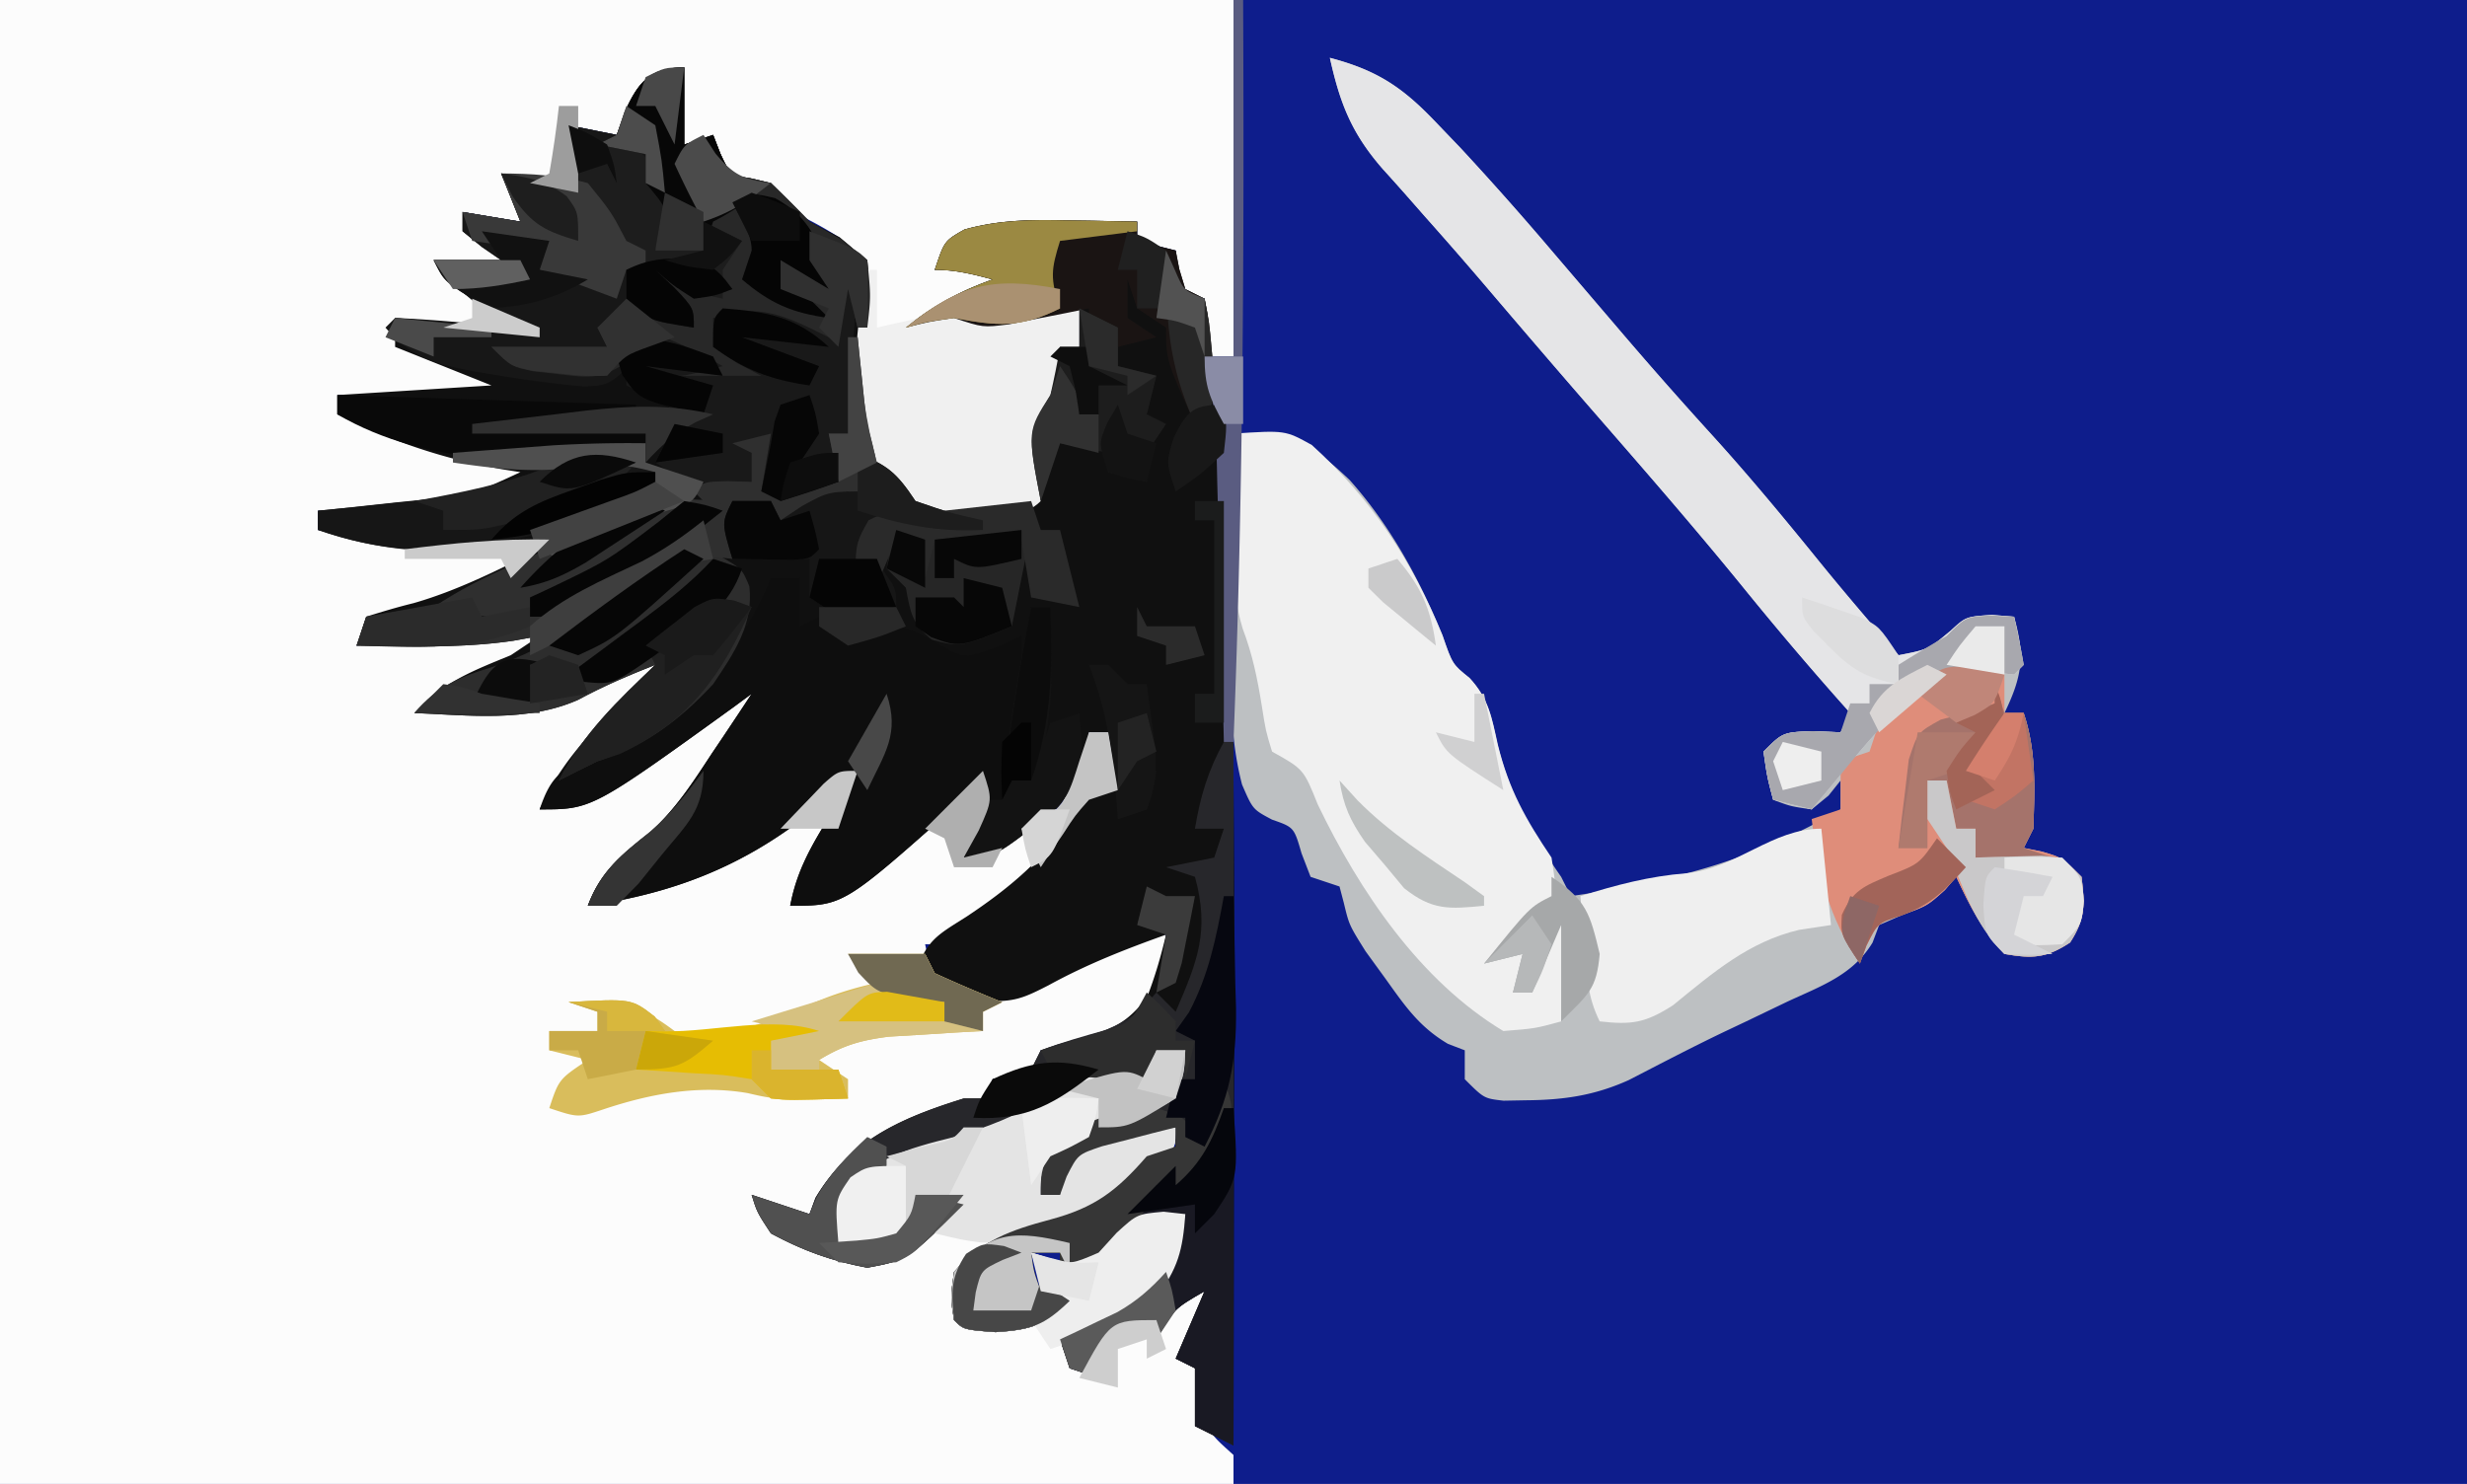 <svg xmlns="http://www.w3.org/2000/svg" width="256" height="154"><path fill="#0E1D8C" d="M0 0h256v154H0V0Z"/><path fill="#FCFCFC" d="M0 0h128v37h-3v-6l-3-1v-4l-4-1v-2c-2.397.115-4.792.241-7.188.375-.673.03-1.347.062-2.04.094-3.951.231-7.246.685-10.772 2.531l-1 2 2.375-.625L102 27l2 2-5 3c4.63 1.016 8.345.838 13 0v4l-2 2v5l-2 2c-.04 2.333-.042 4.667 0 7-1.8 1.8-4.245 1.463-6.688 1.625-3.426-.061-5.565-.13-8.44-2.035-4.681-5.854-3.965-11.5-3.551-18.545.095-3.598.074-5.557-2.231-8.404C84.777 23.16 82.526 22.062 80 21l-2-2-2.063-1C74 17 74 17 73 15h-3c-.125-5.75-.125-5.75 1-8-3.83 1.453-5.12 3.429-7 7l-5-1 1 7-7-1 1 4-6-1 5 6h-7l1.68 1.023 2.195 1.352c.72.44 1.439.882 2.18 1.336C54 33 54 33 56 35l-15-1c2.408 2.408 4.422 3.008 7.625 4.125l3.04 1.07L54 40v1H35c1.72 3.44 5.507 3.89 8.988 5.113C48.028 47.303 51.805 47.725 56 48c-3.517 4.127-7.827 4.369-13 5-3.342.14-6.658.128-10 0v2c5.365.905 10.503 1.123 15.938 1.063l2.36-.014C53.2 56.037 55.1 56.019 57 56c-5.315 5.735-11.373 7.856-19 9l-1 2c6.69-.524 13.349-1.105 20-2-3.544 4.314-7.952 5.972-13 8 7.811.604 13.175.096 19.941-4.004C66 68 66 68 69 69l-1.828 1.758-2.422 2.367-2.39 2.32C59.846 78.165 57.972 80.877 56 84c2.776-1.428 5.545-2.87 8.313-4.313l2.38-1.224 2.295-1.201 2.11-1.095c1.969-1.104 1.969-1.104 3.528-2.808C76 72 76 72 78 72c-1.428 4.207-3.488 7.15-6.313 10.563l-2.3 2.816C67.089 87.902 64.675 89.896 62 92l-1 2c10.119-3.065 18.673-6.229 26-14h2c-1.268 4.545-2.987 7.404-6 11l-1 3c4.017-1.412 7.09-3.337 10.5-5.875l2.781-2.055A341.152 341.152 0 0 0 103 80c-.56 3.363-1.418 5.991-3 9l1.68-1.094 2.195-1.406 2.18-1.406C108 84 108 84 110 84c1.075-2.652 2.095-5.284 3-8h2l1 6-3 1-2.063 3.063C107.58 91.028 102.924 94.644 98 98h-2c.675 3.165.675 3.165 3.313 4.25 5.62 1.569 10.945-1.762 15.874-4.438C117 97 117 97 121 97c-.265 3.799-.804 5.74-3.125 8.813-3.374 2.566-5.693 2.941-9.875 3.187l-1 3h-4v2l-2.16.664C94.509 116.76 89.534 119.01 85 124l-1 2-5-1c2.455 3.683 3.785 3.946 8 5 3.043.583 3.043.583 6 0 2.876-2.375 2.876-2.375 5-5h-2l-1.25 2c-1.75 2-1.75 2-4.938 2.25L87 129c-.313-2.25-.313-2.25 0-5 3.526-3.74 7.095-4.795 12-6 3.487-1.017 6.46-2.206 9.563-4.063 3.019-1.701 5.026-2.645 8.437-2.937l2 1 1-3h3c-.094 2.309-.094 2.309-1 5-2.906 1.66-2.906 1.66-6.5 3.063-3.534 1.31-3.534 1.31-6.5 2.937-1.002 2.07-1.002 2.07-1 4h2l.125-1.813C111 120 111 120 113.75 118.25c3.08-1.184 5.005-1.536 8.25-1.25 0 2 0 2-1.328 3.586-4.986 4.641-9.587 6.759-16.133 8.59-2.673.655-2.673.655-4.539 2.824-.167 2.584-.167 2.584 0 5 3.417.167 3.417.167 7 0l2-2-2-5 1.813.563c2.351.658 2.351.658 5.187-.563l1.875-2.063C118 126 118 126 120.75 125.75l2.25.25c-.266 3.815-.743 5.684-3.188 8.688-2.815 2.314-5.487 3.843-8.812 5.312l2 2 .625-1.875c1.938-2.995 4.007-3.182 7.375-4.125a86.75 86.75 0 0 0 4-2l-.5 2.375c-.68 3.444-.68 3.444.5 6.625l-.125 2.438c.152 3.114.912 3.534 3.125 5.562v3H0V0Z"/><path fill="#101010" d="M71 7v8l3-1 .75 1.938c1.03 2.235 1.03 2.235 3.125 2.562L80 19a179.948 179.948 0 0 1 4 4l3.129 1.621C90 27 90 27 90.41 30.828a161.63 161.63 0 0 1-.347 4.422c-.435 8.256-.435 8.256 3.027 15.566 4.16 2.578 9.234 1.721 13.91 1.184l-.125-3.25c.119-3.568.447-4.788 2.125-7.75.377-1.657.72-3.323 1-5h2v-4l-2.082.473-2.73.59-2.708.597C102 34 102 34 99 33c-2.638.394-2.638.394-5 1 2.853-2.325 5.54-3.75 9-5-2.076-.553-3.844-1-6-1 1-3 1-3 3.074-4.18 3.618-1.014 7.018-1.038 10.739-.945l2.1.027c1.695.024 3.391.06 5.087.098v2l4 1 .375 1.938L123 30l2 1c.379 1.996.379 1.996.563 4.438.243 3.408.243 3.408 1.437 6.562.156 2.16.25 4.326.314 6.491l.063 2.026c.066 2.23.125 4.46.182 6.69l.063 2.342c.482 17.898.497 35.791.447 53.694-.01 4.172-.015 8.345-.02 12.517-.01 8.08-.028 16.16-.049 24.24l-4-2v-6l-2-1 3-7c-3.167 1.833-3.167 1.833-5 5v-2l-6 3v3l-3-1-1-3 1.61-.7c4.563-2.106 7.648-3.913 10.39-8.3.778-2.182.778-2.182 1-4-5.408 1.098-5.408 1.098-9 5-2.125.688-2.125.688-4 1v-2h-3c.267 1.985.267 1.985 1 4l3 1c-2.67 2.563-3.902 2.993-7.688 3.25C100 138 100 138 99 137c-.375-2.313-.375-2.313 0-5 2.918-3.307 5.865-4.333 10-5.438 4.579-1.231 6.852-2.937 10-6.562l3-1v-2c-1.63.397-3.254.818-4.875 1.25l-2.742.703c-2.533.846-2.533.846-3.703 3.156L110 124h-2c0-2.25 0-2.25 1-5 3.105-2.16 6.477-3.687 10.184-4.45L121 114c1.297-2.49 1.297-2.49 2-5-3.118.646-3.118.646-4 3-1.926.563-1.926.563-4.313 1-4.373.81-7.498 1.811-10.687 5-1.663.353-3.33.68-5 1-1.57.456-3.132.937-4.688 1.438l-2.324.746c-2.17.742-2.17.742-3.988 2.816-.648 2.57-.648 2.57-1 5 5.408-1.098 5.408-1.098 9-5l4 1c-5.812 5.777-5.812 5.777-10 6.563-3.712-.697-6.672-1.77-10-3.563-1.438-2.188-1.438-2.188-2-4l6 2 .625-1.688C88.208 118.287 93.582 116 100 114h3v-2l1.938-.375L107 111l1-2c1.96-.676 1.96-.676 4.375-1.313 3.283-1.031 4.387-1.397 6.625-4.124.856-2.194 1.457-4.28 2-6.563-4.255 1.52-8.225 3.076-12.188 5.25-2.565 1.313-3.56 1.762-6.5 1.625L100 103l-2.813-1.063L95 101c1.149-3.446 2.292-3.97 5.25-5.84 4.354-2.886 8.238-6.066 11-10.535L113 82h3l-1-6h-2l-.188 2.188c-1.345 4.656-4.583 6.983-8.5 9.624C102 89 102 89 100 89l.5-1.813c.611-2.3.611-2.3.5-5.187l-1.504 1.355C87.536 94 87.536 94 82 94c.659-3.57 2.162-6.177 4.063-9.25l1.66-2.703L89 80l-1.398 1.355C79.682 88.696 71.682 92.477 61 94c1.328-3.586 3.485-5.265 6.427-7.6 2.662-2.37 4.505-5.248 6.448-8.213l1.219-1.81A576.809 576.809 0 0 0 78 72l-1.836 1.355C61.412 84 61.412 84 56 84c1.416-3.15 3.137-5.495 5.438-8.063l1.808-2.035A136.726 136.726 0 0 1 68 69c-2.772 1.092-5.374 2.203-8 3.625-5.322 2.359-11.312 1.606-17 1.375 2.915-3.19 6.013-4.363 10-6l3-2-2.75.5c-5.388.789-10.82.58-16.25.5l1-3c1.617-.505 3.24-.996 4.887-1.398C47.452 61.302 51.762 59.119 56 57l-3.254.07c-1.436.02-2.872.037-4.309.055-.704.017-1.408.034-2.134.05C41.48 57.22 37.577 56.529 33 55v-2l3.578-.367 4.672-.508 2.355-.238C49.057 51.293 49.057 51.293 54 49l-1.871-.297C45.934 47.61 40.627 45.8 35 43v-2l16-1-10-4v-3l13 1-3.938-2.375C46.126 29.25 46.126 29.25 45 27h7l-2-1.375L48 24v-2l6 1-2-5 7 1v-6l5 1 .813-2.375C66.195 8.569 67.466 7 71 7Z"/><path fill="#BDC0C2" d="M138 6c4.86 1.284 7.48 3.004 10.938 6.625l2.628 2.742A334.097 334.097 0 0 1 161 26c1.956 2.293 3.915 4.584 5.875 6.875l1.575 1.844a456.266 456.266 0 0 0 9.238 10.468c3.899 4.295 7.576 8.743 11.226 13.25 2.637 3.24 5.35 6.406 8.086 9.563 3.081-.594 3.081-.594 5.438-2.563C204 64 204 64 206.688 63.813L209 64c1.158 4.054.837 6.218-1 10h2c1.332 3.997 1.134 7.833 1 12l-1 2 1.875.375C214 89 214 89 216 91c.365 2.846.402 4.386-1.188 6.813-2.484 1.628-3.9 1.697-6.812 1.187-2.274-2.359-3.627-5.042-5-8l-1.188 1.375C200 94 200 94 197.438 94.938L195 96l-.684 1.82c-2.04 3.378-5.355 4.51-8.816 6.118l-4.36 2.093-2.146 1.016c-3.363 1.607-6.666 3.334-9.978 5.043-3.558 1.606-6.752 2.065-10.641 2.097l-2.352.043C154 114 154 114 152 112v-3l-1.738-.664c-2.981-1.76-4.442-3.902-6.45-6.711l-2.105-2.898C140 96 140 96 139.449 93.71L139 92l-3-1-.938-2.438c-.784-2.706-.784-2.706-3.062-3.5-2-1.062-2-1.062-3.113-3.64-.987-3.81-1.14-7.326-1.082-11.227l.008-2.194c.011-2.292.036-4.584.062-6.876.01-1.562.02-3.125.027-4.688.022-3.812.057-7.625.098-11.437 5.912-.152 7.81.807 12.043 4.805 4.24 4.756 7.235 10.258 9.644 16.133 1.036 2.998 1.036 2.998 2.81 4.43 1.981 2.151 2.26 3.976 2.878 6.82 1.34 5.372 3.487 9.308 6.625 13.812l1 2c10.407-1.506 18.826-3.631 28-9v-3l-1.25 1.563L188 84c-2.188-.313-2.188-.313-4-1-.625-2.375-.625-2.375-1-5 2-2 2-2 5.125-2.125L191 76l1-2-1.215-1.363a355.853 355.853 0 0 1-9.91-11.7c-5.264-6.47-10.747-12.745-16.224-19.036-3.594-4.139-7.16-8.302-10.714-12.475a431.801 431.801 0 0 0-6.062-6.946l-1.527-1.74a242.287 242.287 0 0 0-2.872-3.215C140.23 13.794 139.052 10.722 138 6Z"/><path fill="#F0F0F0" d="M128 45c5.368-.35 5.368-.35 8.125 1.18 6.227 5.63 10.38 11.999 13.563 19.758 1.034 2.997 1.034 2.997 2.804 4.421 2.003 2.18 2.306 4.08 2.946 6.954C156.587 81.959 158.32 85.026 161 89c.5 3.188.5 3.188 0 6-2 1.875-2 1.875-4 3l2 1-2 4c3.247-1.624 3.702-4.754 5-8 1.35 4.05.62 6.792 0 11-2.691.738-2.691.738-6 1-8.659-5.206-14.942-14.544-19.25-23.5-1.476-3.676-1.476-3.676-4.75-5.5-.66-2.172-.66-2.172-1.063-4.75-.458-2.846-.963-5.32-1.988-8.023-1.213-4.123-1.168-7.835-1.074-12.102l.027-2.375c.024-1.917.06-3.833.098-5.75Z"/><path fill="#0E0E0E" d="M80 60h3v5l2-1 1.813 1c2.167 1.262 2.167 1.262 4.562.438C94 65 94 65 96.938 66.561c3.038 1.816 3.038 1.816 6.437.626L106 66v4l1-7h2c.027 1.73.047 3.458.063 5.188l.035 2.917c-.093 2.75-.477 5.22-1.098 7.895.313-1.938.313-1.938 1-4l3-1c.422 4.308.563 6.293-2.188 9.75C103.25 89 103.25 89 100 89l.5-1.813c.611-2.3.611-2.3.5-5.187l-1.504 1.355C87.536 94 87.536 94 82 94c.659-3.57 2.162-6.177 4.063-9.25l1.66-2.703L89 80l-1.398 1.355C79.682 88.696 71.682 92.477 61 94c1.328-3.586 3.485-5.265 6.427-7.6 2.662-2.37 4.505-5.248 6.448-8.213l1.219-1.81A576.809 576.809 0 0 0 78 72l-1.836 1.355C61.412 84 61.412 84 56 84c1.29-3.87 2.44-4.106 6-6l1.863-.797C71.686 73.74 76.68 67.812 80 60Z"/><path fill="#171717" d="M71 7v8l3-1 .75 1.938c1.03 2.235 1.03 2.235 3.125 2.562L80 19a179.948 179.948 0 0 1 4 4l3.25 1.813L90 27c.375 3.75.375 3.75 0 7h-1l-1-4-1 6-1.574-.691C81.256 33.589 78.467 32.464 74 34c2.22 3.329 3.347 3.75 7 5v1c-1.75.054-3.5.093-5.25.125l-2.953.07C69.98 40 68.39 39.445 66 38c2-1 2-1 6-1-2.293-.86-2.293-.86-5-1l-1.625 2C63 40 63 40 60.621 40.117c-2.905-.25-5.745-.636-8.621-1.117l-2.613-.422C45.232 37.79 42.857 37.268 40 34l1-1c2.19.09 4.378.247 6.563.438l3.628.308L54 34l-1.715-1.023-2.222-1.352-2.215-1.336C46 29 46 29 45 27h7l-2-1.375L48 24v-2l6 1-2-5 7 1v-6l5 1 .813-2.375C66.195 8.569 67.466 7 71 7Z"/><path fill="#27272B" d="M127 77h1v73l-4-2v-6l-2-1 3-7c-3.167 1.833-3.167 1.833-5 5v-2l-6 3v3l-3-1-1-3 1.61-.7c4.563-2.106 7.648-3.913 10.39-8.3.778-2.182.778-2.182 1-4-5.408 1.098-5.408 1.098-9 5-2.125.688-2.125.688-4 1v-2h-3c.267 1.985.267 1.985 1 4l3 1c-2.67 2.563-3.902 2.993-7.688 3.25C100 138 100 138 99 137c-.375-2.313-.375-2.313 0-5 2.918-3.307 5.865-4.333 10-5.438 4.579-1.231 6.852-2.937 10-6.562l3-1v-2c-1.63.397-3.254.818-4.875 1.25l-2.742.703c-2.533.846-2.533.846-3.703 3.156L110 124h-2c0-2.25 0-2.25 1-5 3.105-2.16 6.477-3.687 10.184-4.45L121 114c1.297-2.49 1.297-2.49 2-5-3.118.646-3.118.646-4 3-1.926.563-1.926.563-4.313 1-4.373.81-7.498 1.811-10.687 5-1.663.353-3.33.68-5 1-1.57.456-3.132.937-4.688 1.438l-2.324.746c-2.17.742-2.17.742-3.988 2.816-.648 2.57-.648 2.57-1 5 5.408-1.098 5.408-1.098 9-5l4 1c-5.812 5.777-5.812 5.777-10 6.563-3.712-.697-6.672-1.77-10-3.563-1.438-2.188-1.438-2.188-2-4l6 2 .625-1.688C88.208 118.287 93.582 116 100 114h3v-2l1.938-.375L107 111l1-2c2.226-.847 4.484-1.468 6.773-2.121 2.377-.938 3.572-1.963 5.227-3.879l2 2c2.243-5.203 3.556-8.343 2-14l-3-1 5-1 1-3h-3c.557-3.344 1.352-6.033 3-9Z"/><path fill="#E5E5E7" d="M138 6c4.86 1.284 7.48 3.004 10.938 6.625l2.628 2.742A334.097 334.097 0 0 1 161 26c1.956 2.293 3.915 4.584 5.875 6.875l1.575 1.844a456.266 456.266 0 0 0 9.238 10.468c3.899 4.295 7.576 8.743 11.226 13.25 2.637 3.24 5.35 6.406 8.086 9.563 3.081-.594 3.081-.594 5.438-2.563C204 64 204 64 206.688 63.813L209 64a88.406 88.406 0 0 1 1 5l-1 1-3.125-.313c-7.583.612-11.9 7.27-16.59 12.774L188 84l-4-1c-.625-2.375-.625-2.375-1-5 2-2 2-2 5.125-2.125L191 76l1-2-1.215-1.363a355.853 355.853 0 0 1-9.91-11.7c-5.264-6.47-10.747-12.745-16.224-19.036-3.594-4.139-7.16-8.302-10.714-12.475a431.801 431.801 0 0 0-6.062-6.946l-1.527-1.74a242.287 242.287 0 0 0-2.872-3.215C140.23 13.794 139.052 10.722 138 6Z"/><path fill="#DF8D7A" d="M205.438 69.125 208 70v4h2c1.332 3.997 1.134 7.833 1 12l-1 2 1.875.375C214 89 214 89 216 91c.365 2.846.402 4.386-1.188 6.813-2.484 1.628-3.9 1.697-6.812 1.187-2.274-2.359-3.627-5.042-5-8l-1.188 1.375C200 94 200 94 197.438 94.938c-2.586.851-2.586.851-3.75 3.187L193 100c-3.263-4.894-4.313-9.165-5-15l3-1v-5l3-1 1-3c3.13-3.622 5.527-6.054 10.438-5.875Z"/><path fill="#F0F0F0" d="M90 28h1v6l2.047-.473 2.703-.59 2.672-.597c2.616-.345 4.08-.036 6.578.66 2.341-.273 4.678-.598 7-1v4l-2 2v5l-2 2c-.04 2.333-.042 4.667 0 7-1.8 1.8-4.245 1.463-6.688 1.625-5.577-.053-5.577-.053-8.44-2.281-4.963-6.791-4.47-13.008-3.372-20.969L90 28Z"/><path fill="#282828" d="M71 7v8l3-1 .75 1.938c1.03 2.235 1.03 2.235 3.125 2.562L80 19a179.948 179.948 0 0 1 4 4l3.25 1.813L90 27c.375 3.75.375 3.75 0 7h-1l-1-4-1 6-1.574-.691C81.256 33.589 78.467 32.464 74 34c2.22 3.329 3.347 3.75 7 5v1c-1.75.054-3.5.093-5.25.125l-2.953.07C69.98 40 68.39 39.445 66 38c2-1 2-1 6-1-2.302-.778-2.302-.778-5-1l-1.852 1.492c-2.723 1.911-4.02 1.733-7.273 1.32l-2.633-.292C53 38 53 38 51 36h12l-1-2 4-3 2 2c2.069.643 2.069.643 4 1l-2-1.875C68 30 68 30 68 28l1.813 1.063c2.295 1.27 2.295 1.27 5.187-.063l-1-2 2-2-3-2v3h-5l.625-1.813c.682-2.472.682-2.472-1.625-5.187v-3l-5-1 2-1 .938-2.438C66.213 8.488 67.51 7 71 7Z"/><path fill="#E4E4E4" d="M120 109h3c-.094 2.309-.094 2.309-1 5-2.906 1.66-2.906 1.66-6.5 3.063-3.534 1.31-3.534 1.31-6.5 2.937-1.002 2.07-1.002 2.07-1 4h2l.125-1.813C111 120 111 120 113.75 118.25c3.08-1.184 5.005-1.536 8.25-1.25 0 2 0 2-1.398 3.621-5.458 5.015-11.144 8.505-18.793 8.328-1.934-.262-1.934-.262-4.809-.949l1-3h-2l-1.25 2c-1.75 2-1.75 2-4.938 2.25L87 129c-.313-2.25-.313-2.25 0-5 3.526-3.74 7.095-4.795 12-6 3.487-1.017 6.46-2.206 9.563-4.063 3.019-1.701 5.026-2.645 8.437-2.937l2 1 1-3Z"/><path fill="#D9BD5C" d="M88 99h8l1 2a160.565 160.565 0 0 0 7 3l-2 1v2l-2.703.148-3.547.227-3.516.21c-2.94.377-4.733.892-7.234 2.415l3 2v2c-7.453.126-7.453.126-10.438-.563-5.088-.868-10.084.07-14.937 1.688C60 116 60 116 57 115c1-3 1-3 4-5l-4-1v-2h5v-2l-3-1c5.057-.292 7.047.035 11 3 5.591.783 9.644-.82 14.668-3.027 2.108-.88 4.105-1.487 6.332-1.973l-3-3Z"/><path fill="#191919" d="m87 27 2 1-1 17h-2l1 5c-1.977.73-3.98 1.394-6 2l-2-1v-5l-1 4c-6.625.25-6.625.25-10-2 1.875-3.875 1.875-3.875 3-5l-6-3v-4c1.625-.688 1.625-.688 4-1 3.25 1.438 3.25 1.438 6 3-3.875 1-3.875 1-5 1h9l-2.5-1.313L74 36v-3c4.933-1.644 7.54-.186 12 2l1-8Z"/><path fill="#2D2D2D" d="M74.313 57.5C77 59 77 59 77.761 60.852 78.202 64.819 76.167 67.789 74 71c-3.505 3.779-7.064 6.4-12 8-1.34.652-2.677 1.314-4 2 2.503-4.86 6.086-8.279 10-12-2.772 1.092-5.374 2.203-8 3.625-5.322 2.359-11.312 1.606-17 1.375 2.426-2.862 4.639-3.716 8.188-4.813 6.164-2.122 10.475-5.408 15.425-9.53 2.895-2.215 4.025-2.712 7.7-2.157Z"/><path fill="#EFEFEF" d="m189 86 1 10-3.313.5c-5.274 1.258-8.931 4.451-13.074 7.82-2.868 1.844-4.277 2.053-7.613 1.68-1.284-2.569-1.33-4.766-1.563-7.625l-.253-3.04L164 93c3.72-1.162 7.114-2.064 11-2.375 5.29-.544 8.864-4.625 14-4.625Z"/><path fill="#1A1413" d="m110.813 22.875 2.1.027c1.695.024 3.391.06 5.087.098v2l4 1 .375 1.938L123 30l2 1c.484 2.434.484 2.434.75 5.438l.297 2.996C126 42 126 42 124 44c-3-6.625-3-6.625-3-10l-3-2-1-3v4l3 2-4 1-1-2-2 1v-3l-2.3.473-3.013.59-2.988.597C102 34 102 34 99 33c-2.638.394-2.638.394-5 1 2.853-2.325 5.54-3.75 9-5-2.076-.553-3.844-1-6-1 1-3 1-3 3.074-4.18 3.618-1.014 7.018-1.038 10.739-.945Z"/><path fill="#191923" d="M127 115h1v35l-4-2v-6l-2-1 3-7c-3.167 1.833-3.167 1.833-5 5v-2l-6 3v3l-3-1-1-3 1.61-.7c4.563-2.106 7.648-3.913 10.39-8.3.778-2.182.778-2.182 1-4h-6l5-5v2c2.724-2.353 3.814-4.625 5-8Z"/><path fill="#363636" d="M127 112c1 3 1 3 .223 5.043l-1.16 2.144-1.153 2.168L124 123h-4l-.875 1.938C118 127 118 127 116 128l-2 3c-2.125.688-2.125.688-4 1v-2h-3c.267 1.985.267 1.985 1 4l3 1c-2.67 2.563-3.902 2.993-7.688 3.25C100 138 100 138 99 137c-.375-2.313-.375-2.313 0-5 2.918-3.307 5.865-4.333 10-5.438 4.579-1.231 6.852-2.937 10-6.562l3-1v-2c-1.63.397-3.254.818-4.875 1.25l-2.742.703c-2.533.846-2.533.846-3.703 3.156L110 124h-2c0-2.25 0-2.25 1-5 3.627-2.787 6.866-4.041 11.438-3.875C123 116 123 116 124 118l3-6Z"/><path fill="#2F2F2F" d="M88 35h1l.184 1.828.254 2.422c.08.789.162 1.578.246 2.39.267 2.335.267 2.335.851 4.47C91 48 91 48 91 51l-3 2v-2c-2.33.959-2.33.959-4 4v-2c-2.33.959-2.33.959-4 4v-5h-4v6l-2.121-.242c-3.856.324-5.806 1.889-8.942 4.117C58.498 66.406 58.498 66.406 55 68l1-2-2.75.5c-5.388.789-10.82.58-16.25.5l1-3 12-2v2c6.12-.44 10.177-1.739 15.375-4.938l1.863-1.091C69.75 56.479 71.928 55.072 74 53l-2-2c1-1 1-1 3.563-1.063L78 50v-3l-2-1 4-1-1 6 8-1-1-5h2V35Z"/><path fill="#161616" d="M68 49v2c-11.827 4.902-22.438 8.467-35 4v-2l3.438-.332 4.562-.48 2.254-.213C48.606 51.393 53.015 50.032 58 48c4.116-1.098 6.135-.933 10 1Z"/><path fill="#A5736B" d="m207 71 1 3h2c1.332 3.997 1.134 7.833 1 12l-1 2 3 1h-8v-3h-2l-1-5h-2v7h-3c.2-1.961.437-3.92.688-5.875l.386-3.305C199 76 199 76 201.394 74.68L204 74l3-1v-2Z"/><path fill="#161616" d="M89 47c3.161 1.37 3.993 1.99 6 5 3.557 1.219 3.557 1.219 7 2v1c-3.947.18-6.598.094-10-2l-1 3h-2l2 2.375C93 61 93 61 93 63c-2.813.625-2.813.625-6 1l-3-2v-4h-8c-1.125-3.75-1.125-3.75 0-6h4l1 2 2.25-1.5C86 51 86 51 90 51l-1-4Z"/><path fill="#1D1D1D" d="m59 13 1.75.938c2.15 1.172 2.15 1.172 4.313 1.25C67 16 67 16 68.813 19.438L70 23l-1 2 4 1v-3l4 2-2 3v3c-2.962-.613-4.38-1.254-7-3l2 1.875C72 32 72 32 72 34c-4.75-.75-4.75-.75-7-3v-3h2v-2l-1.875-.688C62.385 23.622 61.95 22.009 61 19h-2v-6Z"/><path fill="#A8A8AE" d="M206.625 63.875 209 64a88.406 88.406 0 0 1 1 5l-1 1-3.125-.313c-7.583.612-11.9 7.27-16.59 12.774L188 84l-4-1c-.625-2.375-.625-2.375-1-5 2-2 2-2 5.125-2.125L191 76l1-3h2v-2h3v-2a132.038 132.038 0 0 1 5-3c2-2 2-2 4.625-2.125Z"/><path fill="#2F2F2F" d="M75 52c-5.394 5.9-12.746 11.797-20.938 12.188-3.115-.076-6.029-.43-9.062-1.188 2.709-1.806 5.223-3.062 8.188-4.375 3.426-1.52 6.727-3.113 10-4.938C67.234 51.602 70.501 51.68 75 52Z"/><path fill="#1D1D1D" d="m112 32 4 2v4l4 1-1 4 2 1-2 3v3l-4-1v-2l-5-1-1 3-1 3c-1.36-7.068-1.36-7.068 1-11 .377-1.657.72-3.323 1-5h2v-4Z"/><path fill="#D6C180" d="M88 99h8l1 2a160.565 160.565 0 0 0 7 3l-2 1v2l-2.703.148-3.547.227-3.516.21c-2.94.377-4.733.892-7.234 2.415v1h-5v-3l2-1-4-1 13-4-3-3Z"/><path fill="#070707" d="M71 7v8l3-1 .75 1.938c1.066 2.25 1.066 2.25 3.375 2.812L80 19c-1.964 1.506-3.783 2.891-6 4l-1 3h-5l.625-1.813c.682-2.472.682-2.472-1.625-5.187v-3l-5-1 2-1 .938-2.438C66.213 8.488 67.51 7 71 7Z"/><path fill="#EEE" d="m120.75 125.75 2.25.25c-.26 3.73-.762 5.69-3.063 8.688-3.564 2.806-6.634 3.926-10.937 5.312l-2-3 2-2-2-5 1.813.563c2.351.658 2.351.658 5.187-.563l1.875-2.063C118 126 118 126 120.75 125.75Z"/><path fill="#090909" d="m35 41 31 1v1l-7 1h9l-1 2c-10.576 2.518-22.524 2.513-32-3v-2Z"/><path fill="#C9C8C9" d="M200 81h2l1 5h2v3l1.898-.07 2.477-.055 2.46-.07C214 89 214 89 216 91c.365 2.846.402 4.386-1.188 6.813-2.484 1.628-3.9 1.697-6.812 1.187-3.118-2.998-4.356-7.068-6-11l-2-3v-4Z"/><path fill="#262626" d="m93 55 1.672.527c4.136.84 8.164-.034 12.328-.527l-2 10c-5.33 2.18-5.33 2.18-8.313 1.375-2.085-1.7-2.201-2.784-2.687-5.375l-2-2c.375-2.125.375-2.125 1-4Z"/><path fill="#131313" d="M107 63h2c.027 1.73.047 3.458.063 5.188l.035 2.917c-.093 2.75-.477 5.22-1.098 7.895.313-1.938.313-1.938 1-4l3-1c.422 4.308.563 6.293-2.188 9.75C103.25 89 103.25 89 100 89c.506-2.169 1-4 2-6h2l.375-3.813C104.974 73.74 105.965 68.38 107 63Z"/><path fill="#202020" d="M76.234 62.348 78 63c-3.052 7.08-6.559 11.934-13.688 15.25L62 79c-1.34.652-2.677 1.314-4 2 2.503-4.86 6.086-8.279 10-12l-1-2c1.071-.87 2.157-1.72 3.25-2.563l1.828-1.44C74 62 74 62 76.234 62.346Z"/><path fill="#393939" d="M52 18c3.1.013 6 .181 9 1 2.438 3 2.438 3 4 6l2 1v2h-2l-1 3-8-3v-2l-7-1-1-3 6 1-2-5Z"/><path fill="#9B8942" d="m110.813 22.875 2.1.027c1.695.024 3.391.06 5.087.098v1l-8 1c-.934 3.01-1.044 3.867 0 7-4.153 2.077-6.512 1.841-11 1-2.769.369-2.769.369-5 1 2.853-2.325 5.54-3.75 9-5-2.076-.553-3.844-1-6-1 1-3 1-3 3.074-4.18 3.618-1.014 7.018-1.038 10.739-.945Z"/><path fill="#5A5C81" d="M128 0h1c.116 25.689.01 51.329-1 77h-1l-.076-3.134a5978.09 5978.09 0 0 0-.296-11.545 2652.51 2652.51 0 0 1-.125-4.99c-.058-2.396-.122-4.791-.187-7.186l-.05-2.242c-.107-3.74-.388-7.262-1.266-10.903h3V0Z"/><path fill="#C5C5C5" d="M111 129v3l-1-2h-3c.267 1.985.267 1.985 1 4l3 1c-2.67 2.563-3.902 2.993-7.688 3.25C100 138 100 138 99 137c-.375-2.313-.375-2.313 0-5 3.831-4.412 6.497-4.295 12-3Z"/><path fill="#505050" d="m90 118 2 1v2l-1.938 1.313c-2.561 2.095-2.714 3.47-3.062 6.687 5.408-1.098 5.408-1.098 9-5l4 1c-5.812 5.777-5.812 5.777-10 6.563-3.712-.697-6.672-1.77-10-3.563-1.438-2.188-1.438-2.188-2-4l6 2 .75-1.75c1.417-2.55 3.126-4.268 5.25-6.25Z"/><path fill="#060710" d="M127 93h1c.081 3.021.14 6.04.188 9.063l.076 2.568c.064 5.594-.69 9.389-3.264 14.369l-2-1v-2h-2l1-4h2v-4l-2-1 1.375-1.938c2.07-3.901 2.826-7.746 3.625-12.062Z"/><path fill="#E6BD03" d="m85 107-5 1v3h7l1 3c-6.055.195-6.055.195-8 0l-2-2c-2.892-.464-2.892-.464-6.125-.625l-3.32-.227L66 111l1-4 2.012.035c5.2.053 11.193-1.633 15.988-.035Z"/><path fill="#2A2A2A" d="m107 52 1 3h2l2 8-5-1-1-6h-9l-1 4-1-4h-2l-3 7h-1c-.36-6.36-.36-6.36 1.125-9 2.806-1.497 4.877-.733 7.875 0v-1l9-1Z"/><path fill="#212121" d="M66 48c-2.616 3.25-5.51 4.024-9.438 5.188L53.13 54.23C50 55 50 55 46 55v-2l-3-1 2.012-.367c4.556-.865 8.712-1.8 12.988-3.633 3.386-.887 4.615-1.128 8 0Z"/><path fill="#4F4F4F" d="M67 46v2l6 2c-1 2-1 2-2.89 2.746l-2.36.691C64.13 54.56 61.245 56.034 58 58c-2-1-2-1-3-3 1.79-.67 3.582-1.336 5.375-2l3.023-1.125C66 51 66 51 68 51v-2c-3.044-.83-5.1-.985-8.25-.5-4.436.591-8.35.149-12.75-.5v-1c2.208-.17 4.417-.335 6.625-.5l3.727-.281A133.05 133.05 0 0 1 67 46Z"/><path fill="#050505" d="M80.438 20.563C83.814 22.456 84.597 24.454 86 28v2l-4-1 4 4c-3.821-.53-6.062-1.497-9-4l1-3c0-1.84-1.172-3.396-2-5 2-1 2-1 4.438-.438Z"/><path fill="#111" d="m50 24 7 1-1 3 5 1c-3.575 2.145-6.834 2.927-11 3-2.938-2.438-2.938-2.438-5-5h7l-2-3Z"/><path fill="#A6A8A9" d="M161 91c3.646 2.43 3.998 3.824 5 8-.317 3.696-1.186 4.186-4 7V96l-3 7h-2l1-4-4 1c4.75-5.875 4.75-5.875 7-7v-2Z"/><path fill="#151515" d="M113 69h2l2 2h2c.197 1.415.382 2.832.563 4.25l.316 2.39c.124 2.423.032 4.11-.879 6.36l-3 1-.148-1.977C115.428 78.067 114.843 73.67 113 69Z"/><path fill="#E6E6E6" d="M208 89c2.875-.125 2.875-.125 6 0 2 2 2 2 2.25 4.5C216 96 216 96 214 98c-2.625.125-2.625.125-5 0l-1-2c.938-2.125.938-2.125 2-4h-2v-3Z"/><path fill="#060606" d="m74 58 3 1c-1.339 4.016-3.966 5.446-7.313 7.75l-1.763 1.285c-4.345 3.021-4.345 3.021-7.342 2.73L59 70l2.52-1.863 3.292-2.45 1.659-1.224C69.16 62.457 71.72 60.47 74 58Z"/><path fill="#2D2D2D" d="M119 103c1.5 1.375 1.5 1.375 3 3v2h2l-1 4v-3c-3.118.646-3.118.646-4 3-3.482.1-6.632-.065-10-1l-1-2 1.898-.55 2.477-.763 2.46-.738c2.497-.863 2.497-.863 4.165-3.949Z"/><path fill="#2B2B2B" d="m49 62 1 2 5-1v2c-5.879 2.613-11.707 2.183-18 2l1-3 11-2Z"/><path fill="#A26459" d="m201 87 3 3c-2.128 2.364-3.623 3.856-6.625 5-2.533.796-2.533.796-3.688 3.125L193 100c-2-3-2-3-1.875-5.055 1.158-2.575 2.31-2.98 4.875-4.07 3.158-1.213 3.158-1.213 5-3.875Z"/><path fill="#0C0C0C" d="M107 63h2c.209 6.406.158 11.93-2 18h-2l-1 2c.664-6.746 1.719-13.344 3-20Z"/><path fill="#F0F0F0" d="M94 121c.042 2.333.04 4.667 0 7-1 1-1 1-4.063 1.063L87 129c-.363-4.474-.363-4.474 1.25-6.813C90 121 90 121 94 121Z"/><path fill="#C9AB47" d="M59 104c6.523-.37 6.523-.37 8.938 1.5L69 107h-2l-1 4-5 1-1-3h-3v-2h5v-2l-3-1Z"/><path fill="#060606" d="M84 41c.625 1.813.625 1.813 1 4l-2 3 4-1v3c-1.977.73-3.98 1.394-6 2l-2-1c.324-1.668.66-3.335 1-5l.375-2.25L81 42l3-1Z"/><path fill="#706952" d="M88 99h8l1 2a160.565 160.565 0 0 0 7 3l-2 1v2l-4-1v-2l-3.313-.25C91 103 91 103 89.064 100.937L88 99Z"/><path fill="#060606" d="M71 52c2.164.367 2.164.367 4 1-13.873 11-13.873 11-20 11v-2l1.977-.918c6.072-2.905 6.072-2.905 11.398-6.957L71 52Z"/><path fill="#C2C2C2" d="M120 109h3c-.125 2.313-.125 2.313-1 5-4.862 3-4.862 3-8 3v-3l-4-1c6.75-2.125 6.75-2.125 9-1l1-3Z"/><path fill="#050505" d="M75 32c4.57.345 7.583.857 11 4l-9-1 8 3-1 2c-3.936-.562-6.792-1.617-10-4 0-3 0-3 1-4ZM67 35c3.625.75 3.625.75 7 2l1 2-8-1 7 2-1 3c-6.646-1.477-6.646-1.477-8.438-4.125L64 37l3-2Z"/><path fill="#05060C" d="M127 115h1c.492 7.262.492 7.262-2 11l-2 2v-3l-7 1 5-5v2c2.724-2.353 3.814-4.625 5-8Z"/><path fill="#AF7A6E" d="M199 76h6c-.813 1.938-.813 1.938-2 4l-3 1v7h-3l2-12Z"/><path fill="#060606" d="M76 52h4l1 2 3-1c.563 1.938.563 1.938 1 4-1 1-1 1-2.848 1.098L76 58c-1.125-3.75-1.125-3.75 0-6Z"/><path fill="#272727" d="m121 26 .875 1.938c.953 2.214.953 2.214 3.125 3.062.484 2.434.484 2.434.75 5.438l.297 2.996C126 42 126 42 124 44c-2.891-6.385-3-11.119-3-18Z"/><path fill="#050505" d="M73 27c1.875 1.5 1.875 1.5 3 3-1.75.688-1.75.688-4 1-2.25-1.438-2.25-1.438-4-3l2 1.875C72 32 72 32 72 34c-4.75-.75-4.75-.75-7-3v-3c2.799-1.4 4.905-1.253 8-1Z"/><path fill="#C4C4C4" d="M113 76h2l1 6-3 1c-1.44 1.629-1.44 1.629-2.688 3.563l-1.324 1.94L108 90l-2-4 1.875-.688C110.651 83.599 111.03 82.06 112 79l1-3Z"/><path fill="#303030" d="M84 24c4.875 1.875 4.875 1.875 6 3 .04 2.333.042 4.667 0 7h-1l-1-4-1 6-2-2 1-2-5-2v-3l5 3-2-3v-3Z"/><path fill="#3E3E3E" d="m73 54 1 4-1.656.285c-2.999.915-5.23 2.426-7.844 4.153C61.395 64.48 58.367 66.42 55 68v-3c3.382-3.069 7.476-4.775 11.563-6.719C68.918 57.043 70.921 55.655 73 54Z"/><path fill="#474747" d="M104.188 129.313 106 130l-1.938.75c-2.25 1.066-2.25 1.066-2.812 3.375L101 136h6l1-3 3 2c-2.67 2.563-3.902 2.993-7.688 3.25C100 138 100 138 99 137c-.302-2.872-.374-4.44 1.25-6.875C102 129 102 129 104.188 129.312Z"/><path fill="#EEE" d="M114 114c-.25 1.875-.25 1.875-1 4-1.938 1.063-1.938 1.063-4 2l-2 3-1-8c2.709-1.354 5.01-1.065 8-1Z"/><path fill="#C27464" d="M208 74h2l1 7c-1.813 1.563-1.813 1.563-4 3l-3-1c.645-3.483 1.982-6.094 4-9Z"/><path fill="#070707" d="m100 60 4 1 1 4c-5.415 2.215-5.415 2.215-8.375 1.125L95 65v-3h4l1 1v-3Z"/><path fill="#BEC1C1" d="m139 81 1.875 2.063c3.319 3.357 7.208 5.861 11.113 8.484L154 93v1c-3.64.354-5.378.495-8.3-1.828l-2.012-2.422-2.051-2.39c-1.542-2.222-2.22-3.72-2.637-6.36Z"/><path fill="#060606" d="m71 57 2 1c-9.045 8.192-9.045 8.192-13 10l-3-1c4.577-3.485 9.176-6.864 14-10Z"/><path fill="#AA9171" d="M110 30v2c-4.153 2.077-6.512 1.841-11 1-2.769.369-2.769.369-5 1 5.464-4.452 9.009-5.37 16-4Z"/><path fill="#0A0A0A" d="M114 111c-4.384 3.445-7.308 5.316-13 5 .625-1.875.625-1.875 2-4 4.036-1.884 6.728-2.257 11-1Z"/><path fill="#050505" d="M85 58h6l2 5c-2.813.625-2.813.625-6 1l-3-2 1-4Z"/><path fill="#030303" d="M68 49v2c-5.673 2.454-10.818 4.462-17 5 2.468-2.91 4.93-3.935 8.5-5.188l2.906-1.042C65 49 65 49 68 49Z"/><path fill="#303030" d="m74 43-1.813.813C70.028 44.984 68.642 46.193 67 48v-3H49v-1c3.04-.364 6.082-.717 9.125-1.063l2.594-.314c4.659-.52 8.657-.707 13.281.377Z"/><path fill="#DDDDDE" d="M187 62c1.296.425 2.587.865 3.875 1.313l2.18.738C195 65 195 65 197 68v3c-3.288-.579-4.937-1.548-7.25-3.938l-1.578-1.59C187 64 187 64 187 62Z"/><path fill="#4B4B4B" d="m73 14 1.25 1.938C76.178 18.21 77.114 18.602 80 19c-2.386 1.892-4.072 3.024-7 4a100.644 100.644 0 0 1-3-6c1-2 1-2 3-3Z"/><path fill="#313131" d="M110 38c2 3 2 3 2 5h2v4l-4-1-1 3-1 3c-1.398-7.27-1.398-7.27 1-11l1-3ZM65 31l5 4-2.375.875c-2.722.974-2.722.974-4.625 3.125-2.313.047-2.313.047-5-.25l-2.688-.266C53 38 53 38 51 36h12l-1-2 3-3Z"/><path fill="#D7D7D7" d="M100 117h2l-4 8h-2l-2 2v-6l-2-1 3.438-.938c3.35-.691 3.35-.691 4.562-2.062Z"/><path fill="#1B1C1C" d="M124 52h3v23h-3v-3h2V54h-2v-2Z"/><path fill="#1A1A1A" d="M76.234 62.348 78 63a105.022 105.022 0 0 1-4 5h-2l-3 2v-2l-2-1c1.071-.87 2.157-1.72 3.25-2.563l1.828-1.44C74 62 74 62 76.234 62.346Z"/><path fill="#5A5A5A" d="M121 132c.625 1.813.625 1.813 1 4l-2 3v-2l-6 3v3l-3-1-1-3 1.645-.77 2.168-1.042 2.144-1.02c2.054-1.174 3.46-2.424 5.043-4.168Z"/><path fill="#585858" d="M95 124h5c-4.75 5.875-4.75 5.875-7 7-3 .188-3 .188-6 0l-2-2 3.875-.25c2.178-.209 2.178-.209 4.125-.75 1.59-1.92 1.59-1.92 2-4Z"/><path fill="#A36457" d="M207 71c.688 1.688.688 1.688 1 4-1.438 2.75-1.438 2.75-3 5l2 2-4 2c-.688-1.75-.688-1.75-1-4 1.438-2.25 1.438-2.25 3-4l-2-1 4-2v-2Z"/><path fill="#D4D4D7" d="M207 90c2.007.287 4.009.619 6 1l-1 2h-2l-1 4 4 2c-2.375.125-2.375.125-5 0-2-2-2-2-2.188-5.063C206 91 206 91 207 90Z"/><path fill="#343434" d="M73 80c0 4.132-1.72 5.525-4.313 8.688l-2.425 3.011L64 94h-3c1.33-3.59 3.509-5.36 6.469-7.695C69.642 84.453 71.303 82.285 73 80Z"/><path fill="#1D1D1D" d="M89 47c3.161 1.37 3.993 1.99 6 5 3.557 1.219 3.557 1.219 7 2v1c-4.82.235-8.463-.548-13-2v-6Z"/><path fill="#C08679" d="M205.188 69.313 208 70c-1 3-1 3-3.063 4.188L203 75l-4-3c2.038-2.83 2.597-3.04 6.188-2.688Z"/><path fill="#060606" d="m67 52 2 1a913.437 913.437 0 0 1-5.25 3.438l-2.953 1.933C58.417 59.758 56.682 60.547 54 61c3.714-4.179 7.642-7.178 13-9Z"/><path fill="#3B3B3B" d="m119 92 2 1h3c-.281 1.481-.575 2.96-.875 4.438l-.492 2.496L122 102l-2 1 1-6-3-1 1-4Z"/><path fill="#AFAFAF" d="M102 80c1 3 1 3-.438 6.188L100 89l4-1-1 2h-4l-1-3-2-1 6-6Z"/><path fill="#070707" d="M106 55v3c-4.75 1.125-4.75 1.125-7 0v2h-2v-4l9-1Z"/><path fill="#181818" d="M127 42c.313 2.25.313 2.25 0 5-2.5 2.313-2.5 2.313-5 4-1-3-1-3-.188-5.625C123.218 42.565 123.87 42 127 42Z"/><path fill="#202020" d="M117 24c1.938.625 1.938.625 4 2 .75 3.125.75 3.125 1 6h-4v-4h-2l1-4Z"/><path fill="#DAB42D" d="M78 109h2v2h7l1 3c-6.055.195-6.055.195-8 0l-2-2v-3Z"/><path fill="#424242" d="m68 50 3 2-15 6-1-3 2.336-.84 3.039-1.097 3.023-1.09c2.537-.896 2.537-.896 4.602-1.973Z"/><path fill="#434343" d="M88 35h1l.184 1.828.254 2.422.246 2.39c.292 2.184.737 4.237 1.316 6.36l-4 2-1-5h2V35Z"/><path fill="#1E1E1E" d="M52 18c2.741.37 4.586.686 6.813 2.375C60 22 60 22 60 25c-3.403-1.012-4.757-1.648-6.813-4.625L52 18Z"/><path fill="#CECECE" d="m120 137 1 3-2 1v-2l-3 1v4l-4-1c3.23-6 3.23-6 8-6Z"/><path fill="#E1BB18" d="M92.043 102.926 98 104v2H87c3-3 3-3 5.043-3.074Z"/><path fill="#0C0C0C" d="M57 69h-2l1 3c-1 1-1 1-4.063 1.063L49 73c2.023-4.48 3.204-5.439 8-4Z"/><path fill="#131313" d="m116 42 1 3 3 1-1 4c-1.938-.313-1.938-.313-4-1-1-3-1-3-.063-5.188L116 42Z"/><path fill="#0E0E0E" d="M110 36h3v2l4 2h-3v3h-2l-.375-2.438L111 38l-2-1 1-1Z"/><path fill="#2B2B2B" d="m112 32 4 2v4l4 1-3 2v-2l-4-1-1-6Z"/><path fill="#D0D0D1" d="M153 72h1l2 10c-5.875-3.75-5.875-3.75-7-6l4 1v-5Z"/><path fill="#CACACB" d="M145 58c2.503 2.938 3.47 5.179 4 9a417.694 417.694 0 0 1-3.5-2.875l-1.969-1.617L142 61v-2l3-1Z"/><path fill="#CBCBCB" d="m57 56-4 4-1-2H42v-1c5.025-.625 9.925-1.13 15-1Z"/><path fill="#0D0D0D" d="M78 20c2.625.938 2.625.938 5 2v3h-5l-2-4 2-1Z"/><path fill="#E5E5E5" d="m107 130 1.813.5c2.3.611 2.3.611 5.187.5l-1 4-5-1-1-4Z"/><path fill="#B6B8B9" d="m159 95 2 3c-.875 2.688-.875 2.688-2 5h-2l1-4-4 1 5-5Z"/><path fill="#313131" d="M46 71c1.813.25 1.813.25 4 1 1.998.346 3.998.681 6 1v1H43l3-3Z"/><path fill="#EAEAEA" d="M205 65h3v5l-6-1c1.313-2 1.313-2 3-4Z"/><path fill="#8A8CA6" d="M125 37h4v7h-2c-1.46-2.647-2-3.894-2-7Z"/><path fill="#4A4A4A" d="m41 33 10 1v1h-6v2l-5-2 1-2Z"/><path fill="#4C4C4C" d="m65 11 3 2c.688 3.625.688 3.625 1 7l-2-1v-3l-5-1 2-1 1-3Z"/><path fill="#EEE" d="m185 77 4 1v3l-4 1-1-3 1-2Z"/><path fill="#050505" d="m70 44 5 1v2l-7 1 2-4Z"/><path fill="#525252" d="m121 26 .875 1.938c.953 2.214.953 2.214 3.125 3.062v6l-1-3c-2.015-.733-2.015-.733-4-1l1-7Z"/><path fill="#C7C7C7" d="m89 80-2 6h-6a376.146 376.146 0 0 1 2.875-3l1.617-1.688C87 80 87 80 89 80Z"/><path fill="#232323" d="m57 68 3 1 1 3-6 1v-4l2-1Z"/><path fill="#CBA709" d="m67 107 7 1c-3.061 2.624-3.732 3-8 3l1-4Z"/><path fill="#080808" d="m93 55 3 1v5l-4-2 1-4Z"/><path fill="#0D0D0D" d="M87 47v3l-6 2c.313-1.938.313-1.938 1-4 3-1 3-1 5-1Z"/><path fill="#303030" d="m69 20 4 2v4h-5l1-6Z"/><path fill="#D1D1D1" d="M120 109h3l-1 5-4-1 2-4Z"/><path fill="#D8B73D" d="M59 104c6.523-.37 6.523-.37 8.938 1.5L69 107h-6v-2l-4-1Z"/><path fill="#151515" d="m117 78 3 2c-.313 1.938-.313 1.938-1 4l-3 1 1-7Z"/><path fill="#D47F6D" d="M208 74h2c-.613 2.962-1.254 4.38-3 7l-3-1a125.024 125.024 0 0 1 4-6Z"/><path fill="#040404" d="M106 75h1v6h-2l-1 2c-.125-2.875-.125-2.875 0-6l2-2Z"/><path fill="#2B2B2B" d="m118 63 1 2h5l1 3-4 1v-2l-3-1v-3Z"/><path fill="#282828" d="M85 63h8l1 2c-2.813 1.125-2.813 1.125-6 2l-3-2v-2Z"/><path fill="#9D9D9D" d="M58 11h2v9l-5-1 2-1c.407-2.322.744-4.657 1-7Z"/><path fill="#8E6765" d="m192 93 3 1-2 6c-2-3-2-3-1.625-5.188L192 93Z"/><path fill="#D5D5D5" d="M108 84h3c-1.75 4.875-1.75 4.875-4 6-.625-1.875-.625-1.875-1-4l2-2Z"/><path fill="#232323" d="m119 74 1 4-2 1-2 3v-7l3-1Z"/><path fill="#484848" d="M92 72c1.392 4.176-.177 6.135-2 10l-2-3 4-7Z"/><path fill="#DAD6D5" d="m200 69 2 1-7 6-1-2c1.398-2.796 3.263-3.598 6-5Z"/><path fill="#0A0A0A" d="M66 48c-6.625 3.125-6.625 3.125-10 2 3.136-3.136 5.856-3.381 10-2Z"/><path fill="#CCC" d="m49 31 7 3v1l-10-1 3-1v-2Z"/><path fill="#606060" d="M45 27h9l1 2c-2.763.597-5.16 1-8 1l-2-3Z"/><path fill="#111" d="m73 23 4 2c-1.188 1.563-1.188 1.563-3 3-2.688-.313-2.688-.313-5-1l4-1v-3Z"/><path fill="#0E0E0E" d="M59 13c1.938.75 1.938.75 4 2 .75 2.125.75 2.125 1 4l-1-2-3 1-1-5Z"/><path fill="#484848" d="m71 7-1 8-2-4h-2l1-3c2-1 2-1 4-1Z"/></svg>